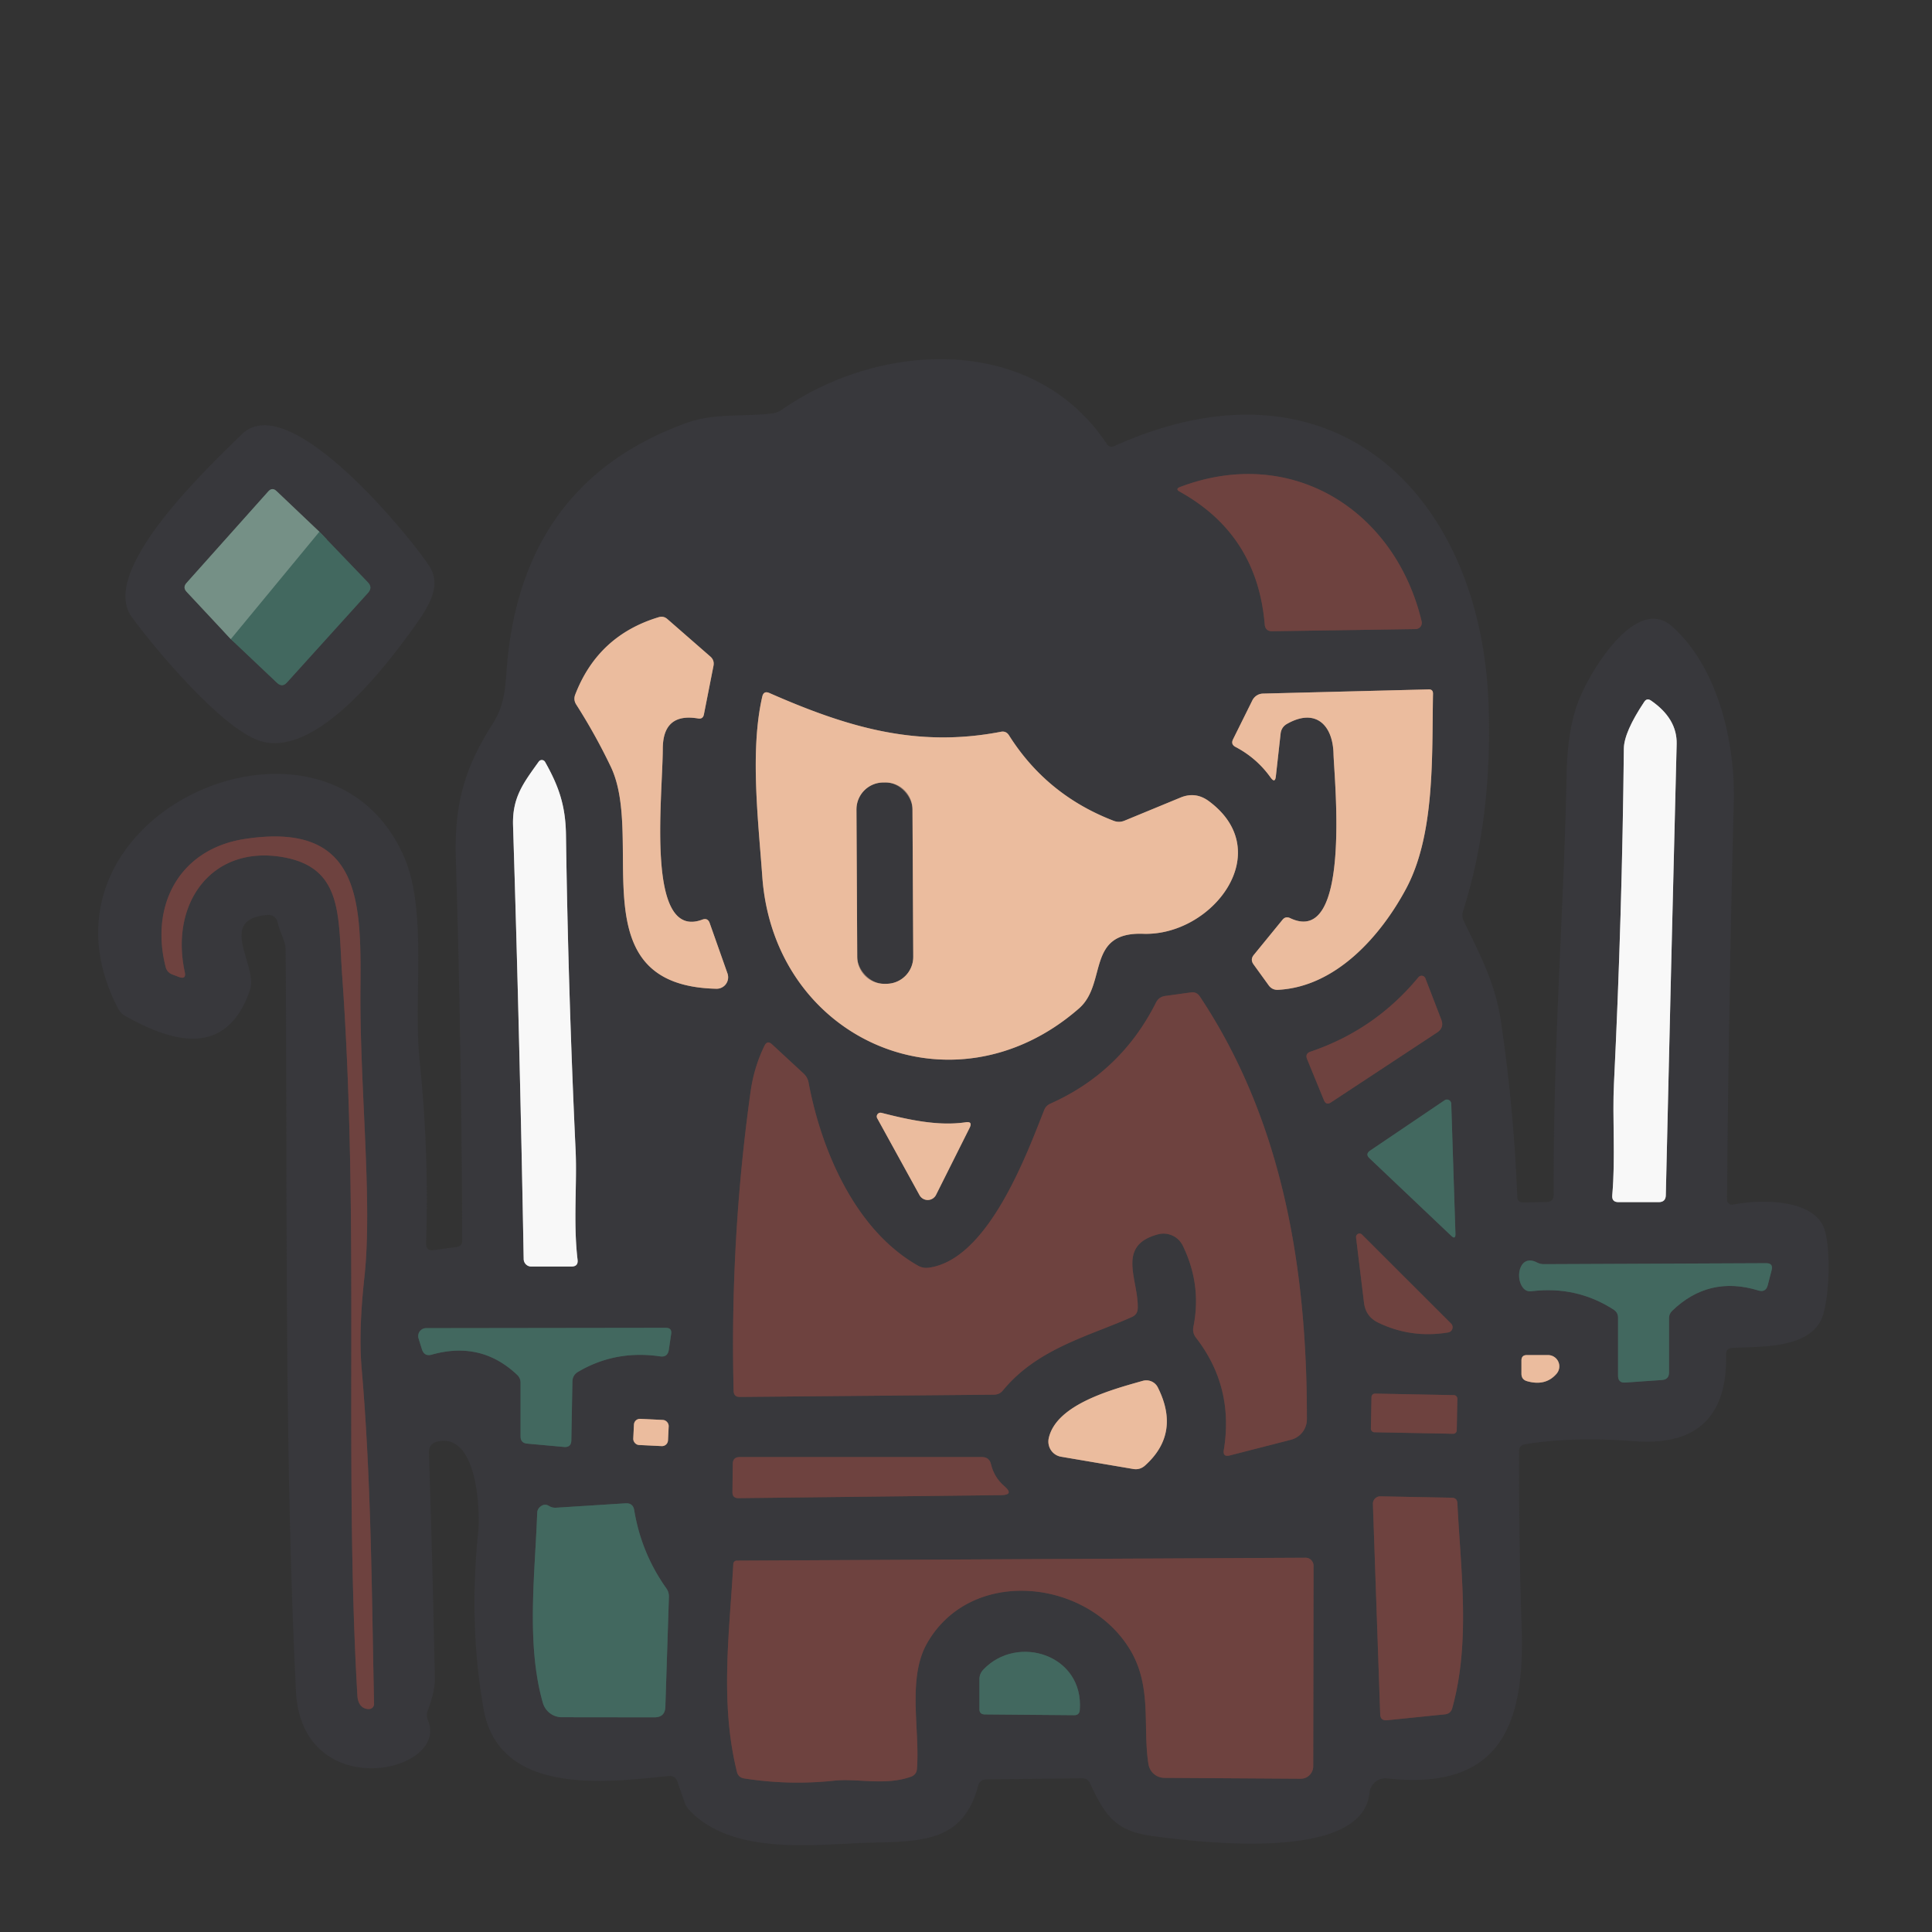 <?xml version="1.0" encoding="UTF-8" standalone="no"?>
<!DOCTYPE svg PUBLIC "-//W3C//DTD SVG 1.1//EN" "http://www.w3.org/Graphics/SVG/1.1/DTD/svg11.dtd">
<svg xmlns="http://www.w3.org/2000/svg" version="1.1" viewBox="0 0 180 180">
<rect x="0" y="0" width="180" height="180" fill="#333333" stroke="none"/>
<g stroke-width="2.00" fill="none" stroke-linecap="butt">
<path stroke="#533d3e" vector-effect="non-scaling-stroke" d="
  M 132.45 57.89
  C 129.98 47.53 120.34 41.43 109.95 45.37
  Q 109.46 45.56 109.92 45.81
  Q 117.14 49.82 117.83 58.18
  Q 117.89 58.82 118.53 58.81
  L 131.89 58.61
  A 0.58 0.58 0.0 0 0 132.45 57.89"
/>
<path stroke="#927a6d" vector-effect="non-scaling-stroke" d="
  M 65.43 85.68
  C 60.14 87.66 61.73 74.40 61.75 69.76
  Q 61.76 66.38 65.05 66.94
  Q 65.49 67.01 65.58 66.57
  L 66.47 62.05
  Q 66.58 61.51 66.17 61.16
  L 62.17 57.67
  Q 61.82 57.37 61.38 57.50
  Q 55.72 59.20 53.59 64.72
  Q 53.41 65.20 53.68 65.63
  Q 55.47 68.43 56.91 71.44
  C 60.16 78.28 53.83 91.84 66.75 92.12
  A 1.07 1.07 0.0 0 0 67.78 90.70
  L 66.12 86.00
  Q 65.94 85.49 65.43 85.68"
/>
<path stroke="#927a6d" vector-effect="non-scaling-stroke" d="
  M 119.93 67.43
  C 122.56 65.95 124.17 67.53 124.24 70.21
  C 124.30 72.55 125.96 88.29 120.20 85.54
  Q 119.78 85.34 119.49 85.69
  L 116.82 88.96
  Q 116.46 89.39 116.79 89.85
  L 118.20 91.80
  Q 118.52 92.24 119.06 92.22
  C 124.46 91.95 128.64 87.20 130.99 82.82
  C 133.71 77.76 133.40 70.52 133.51 64.62
  Q 133.51 64.22 133.11 64.23
  L 117.68 64.62
  A 1.14 1.13 -77.1 0 0 116.68 65.25
  L 114.88 68.88
  Q 114.65 69.35 115.11 69.59
  Q 117.09 70.63 118.38 72.44
  Q 118.80 73.02 118.87 72.31
  L 119.31 68.36
  Q 119.38 67.73 119.93 67.43"
/>
<path stroke="#927a6d" vector-effect="non-scaling-stroke" d="
  M 112.61 74.63
  Q 111.38 73.73 109.98 74.31
  L 104.77 76.46
  Q 104.26 76.67 103.75 76.47
  Q 97.51 74.07 94.00 68.50
  Q 93.73 68.08 93.24 68.18
  C 85.40 69.69 78.95 67.76 71.69 64.57
  Q 71.15 64.33 71.02 64.90
  C 69.86 69.94 70.65 76.49 71.02 81.65
  C 72.10 96.95 88.79 104.21 100.53 93.95
  C 103.18 91.63 101.15 86.81 106.51 87.00
  C 112.93 87.22 119.03 79.36 112.61 74.63"
/>
<path stroke="#98989a" vector-effect="non-scaling-stroke" d="
  M 153.19 65.39
  Q 151.31 68.21 151.29 69.75
  Q 151.13 85.34 150.37 100.93
  C 150.21 104.14 150.52 107.83 150.21 111.36
  Q 150.15 112.00 150.79 112.00
  L 154.54 112.00
  Q 155.19 112.00 155.20 111.35
  Q 155.68 90.29 156.21 69.33
  Q 156.27 66.96 153.82 65.27
  Q 153.44 65.01 153.19 65.39"
/>
<path stroke="#98989a" vector-effect="non-scaling-stroke" d="
  M 50.20 70.95
  C 48.77 72.95 47.72 74.28 47.80 76.91
  Q 48.42 96.61 48.79 117.31
  A 0.71 0.70 89.2 0 0 49.49 118.00
  L 53.24 118.00
  Q 53.89 118.00 53.81 117.36
  C 53.40 113.90 53.77 110.36 53.63 107.22
  Q 52.94 92.50 52.73 77.77
  C 52.69 75.04 52.05 73.23 50.78 70.98
  A 0.35 0.35 0.0 0 0 50.20 70.95"
/>
<path stroke="#533d3e" vector-effect="non-scaling-stroke" d="
  M 31.88 90.92
  C 33.52 113.76 32.04 136.57 33.30 158.01
  C 33.34 158.68 33.67 159.23 34.37 159.23
  A 0.48 0.47 -0.6 0 0 34.85 158.75
  C 34.63 148.38 34.59 137.88 33.70 127.58
  Q 33.39 124.10 33.95 119.00
  C 34.72 112.00 33.52 101.41 33.58 92.29
  C 33.64 84.23 33.80 76.46 22.77 78.17
  C 16.80 79.10 13.95 84.23 15.43 90.08
  Q 15.56 90.60 16.06 90.79
  L 16.66 91.02
  Q 17.38 91.29 17.21 90.54
  C 15.83 84.15 19.72 78.73 26.31 79.85
  C 32.03 80.82 31.49 85.39 31.88 90.92"
/>
<path stroke="#533d3e" vector-effect="non-scaling-stroke" d="
  M 132.15 91.05
  Q 128.10 95.95 122.10 97.98
  Q 121.57 98.16 121.78 98.68
  L 123.35 102.51
  Q 123.56 103.00 124.00 102.71
  L 133.90 96.19
  Q 134.57 95.74 134.28 94.99
  L 132.80 91.15
  A 0.38 0.38 0.0 0 0 132.15 91.05"
/>
<path stroke="#533d3e" vector-effect="non-scaling-stroke" d="
  M 85.53 117.92
  C 79.68 114.61 76.51 107.17 75.33 100.84
  Q 75.23 100.35 74.86 100.01
  L 71.92 97.29
  Q 71.49 96.90 71.23 97.42
  Q 70.25 99.42 69.93 101.71
  Q 68.00 115.48 68.35 129.58
  Q 68.36 130.16 68.94 130.15
  L 92.61 129.94
  Q 93.13 129.93 93.45 129.53
  C 96.66 125.62 101.56 124.45 105.46 122.70
  Q 105.98 122.47 106.00 121.90
  C 106.09 119.23 103.95 116.05 107.89 115.00
  A 2.00 2.00 0.0 0 1 110.20 116.06
  Q 111.97 119.70 111.19 123.60
  Q 111.07 124.18 111.44 124.65
  Q 114.98 129.22 114.02 135.10
  Q 113.91 135.77 114.58 135.60
  L 120.27 134.14
  A 1.98 1.97 -7.2 0 0 121.76 132.23
  C 121.78 118.44 119.59 104.56 111.78 92.83
  Q 111.48 92.39 110.96 92.46
  L 108.57 92.79
  Q 107.97 92.87 107.70 93.41
  Q 104.44 99.89 97.85 102.83
  Q 97.45 103.01 97.29 103.41
  C 95.72 107.35 92.11 117.37 86.52 118.11
  Q 85.99 118.18 85.53 117.92"
/>
<path stroke="#3d504e" vector-effect="non-scaling-stroke" d="
  M 127.59 107.91
  L 135.20 115.13
  Q 135.62 115.53 135.60 114.94
  L 135.21 102.83
  A 0.40 0.40 0.0 0 0 134.59 102.51
  L 127.65 107.20
  Q 127.18 107.52 127.59 107.91"
/>
<path stroke="#927a6d" vector-effect="non-scaling-stroke" d="
  M 89.97 104.56
  C 87.40 104.94 84.63 104.32 82.12 103.68
  A 0.35 0.35 0.0 0 0 81.73 104.19
  L 85.67 111.35
  A 0.87 0.87 0.0 0 0 87.21 111.32
  L 90.34 105.07
  Q 90.64 104.46 89.97 104.56"
/>
<path stroke="#533d3e" vector-effect="non-scaling-stroke" d="
  M 128.41 123.23
  Q 131.48 124.71 134.93 124.14
  A 0.49 0.49 0.0 0 0 135.19 123.31
  L 126.89 115.02
  A 0.33 0.32 -71.0 0 0 126.34 115.29
  L 127.08 121.36
  Q 127.23 122.66 128.41 123.23"
/>
<path stroke="#3d504e" vector-effect="non-scaling-stroke" d="
  M 143.19 117.62
  C 141.62 116.80 141.12 118.96 141.88 119.96
  Q 142.19 120.37 142.70 120.30
  Q 146.88 119.79 150.33 122.01
  Q 150.75 122.28 150.75 122.77
  L 150.75 128.17
  Q 150.75 128.86 151.43 128.81
  L 154.84 128.57
  Q 155.50 128.53 155.50 127.86
  L 155.50 122.81
  Q 155.50 122.41 155.79 122.13
  Q 159.21 118.82 163.82 120.23
  Q 164.52 120.44 164.70 119.73
  L 165.06 118.33
  Q 165.22 117.69 164.56 117.69
  L 143.84 117.78
  Q 143.50 117.78 143.19 117.62"
/>
<path stroke="#3d504e" vector-effect="non-scaling-stroke" d="
  M 39.71 123.74
  A 0.74 0.74 0.0 0 0 39.00 124.71
  L 39.31 125.71
  Q 39.53 126.40 40.22 126.21
  Q 44.83 124.91 48.19 128.10
  Q 48.50 128.40 48.50 128.83
  L 48.50 133.82
  Q 48.50 134.45 49.13 134.50
  L 52.54 134.81
  Q 53.21 134.87 53.23 134.20
  L 53.33 128.72
  Q 53.34 128.12 53.86 127.81
  Q 57.34 125.76 61.50 126.37
  Q 62.20 126.47 62.31 125.77
  L 62.53 124.29
  Q 62.62 123.71 62.03 123.71
  L 39.71 123.74"
/>
<path stroke="#927a6d" vector-effect="non-scaling-stroke" d="
  M 145.01 128.00
  A 1.05 1.05 0.0 0 0 144.22 126.25
  L 142.25 126.25
  Q 141.75 126.25 141.75 126.75
  L 141.75 127.99
  Q 141.75 128.53 142.27 128.68
  Q 143.99 129.17 145.01 128.00"
/>
<path stroke="#927a6d" vector-effect="non-scaling-stroke" d="
  M 98.86 135.72
  L 105.57 136.86
  Q 106.20 136.97 106.68 136.54
  Q 110.02 133.54 107.87 129.26
  A 1.21 1.19 -21.1 0 0 106.47 128.65
  C 103.70 129.44 98.42 130.81 97.71 133.99
  A 1.44 1.42 -78.9 0 0 98.86 135.72"
/>
<path stroke="#533d3e" vector-effect="non-scaling-stroke" d="
  M 135.778 130.307
  A 0.32 0.32 0.0 0 0 135.464 129.981
  L 128.105 129.84
  A 0.32 0.32 0.0 0 0 127.779 130.154
  L 127.722 133.113
  A 0.32 0.32 0.0 0 0 128.036 133.439
  L 135.395 133.58
  A 0.32 0.32 0.0 0 0 135.721 133.267
  L 135.778 130.307"
/>
<path stroke="#927a6d" vector-effect="non-scaling-stroke" d="
  M 62.3 132.88
  A 0.56 0.56 0.0 0 0 61.768 132.293
  L 59.651 132.19
  A 0.56 0.56 0.0 0 0 59.064 132.722
  L 59 134.04
  A 0.56 0.56 0.0 0 0 59.532 134.627
  L 61.649 134.73
  A 0.56 0.56 0.0 0 0 62.236 134.198
  L 62.3 132.88"
/>
<path stroke="#533d3e" vector-effect="non-scaling-stroke" d="
  M 91.48 135.75
  L 68.92 135.75
  Q 68.27 135.75 68.27 136.40
  L 68.24 139.03
  Q 68.24 139.58 68.79 139.58
  L 93.25 139.30
  Q 94.54 139.29 93.56 138.45
  Q 92.62 137.64 92.33 136.42
  Q 92.17 135.75 91.48 135.75"
/>
<path stroke="#533d3e" vector-effect="non-scaling-stroke" d="
  M 128.62 139.41
  A 0.69 0.69 0.0 0 0 127.91 140.12
  L 128.59 159.71
  Q 128.61 160.33 129.23 160.27
  L 134.63 159.72
  Q 135.16 159.66 135.30 159.15
  C 137.01 153.05 136.10 146.35 135.78 140.05
  Q 135.76 139.55 135.26 139.54
  L 128.62 139.41"
/>
<path stroke="#3d504e" vector-effect="non-scaling-stroke" d="
  M 51.14 140.30
  Q 50.71 140.04 50.30 140.41
  A 0.76 0.73 71.2 0 0 50.05 140.95
  C 49.85 146.60 49.01 153.21 50.58 158.66
  A 1.85 1.84 81.8 0 0 52.35 159.99
  L 60.97 160.00
  Q 61.96 160.00 61.99 159.02
  L 62.32 148.80
  Q 62.34 148.35 62.08 147.98
  Q 59.75 144.70 59.09 140.71
  Q 58.98 140.02 58.28 140.06
  L 51.80 140.47
  Q 51.44 140.49 51.14 140.30"
/>
<path stroke="#533d3e" vector-effect="non-scaling-stroke" d="
  M 68.64 145.40
  A 0.32 0.32 0.0 0 0 68.32 145.71
  C 67.96 152.17 67.06 158.62 68.66 165.09
  Q 68.79 165.60 69.32 165.69
  Q 73.50 166.35 77.72 165.90
  C 79.87 165.67 82.48 166.39 84.88 165.53
  Q 85.39 165.34 85.43 164.80
  C 85.72 161.13 84.49 156.33 86.41 153.03
  C 90.52 145.95 101.25 147.10 105.25 153.64
  C 107.38 157.12 106.44 160.86 107.00 164.37
  A 1.52 1.51 85.5 0 0 108.48 165.64
  L 121.19 165.72
  A 1.16 1.16 0.0 0 0 122.35 164.56
  L 122.38 145.88
  A 0.75 0.74 89.6 0 0 121.63 145.13
  L 68.64 145.40"
/>
<path stroke="#3d504e" vector-effect="non-scaling-stroke" d="
  M 100.60 159.31
  C 100.99 154.17 94.78 152.20 91.61 155.56
  Q 91.25 155.94 91.25 156.46
  L 91.25 159.24
  Q 91.25 159.72 91.74 159.73
  L 100.07 159.80
  Q 100.57 159.81 100.60 159.31"
/>
<path stroke="#3d504e" vector-effect="non-scaling-stroke" d="
  M 21.50 59.54
  L 25.81 63.62
  Q 26.30 64.08 26.74 63.58
  L 34.30 55.22
  Q 34.73 54.73 34.28 54.26
  L 29.75 49.54"
/>
<path stroke="#576461" vector-effect="non-scaling-stroke" d="
  M 29.75 49.54
  L 25.76 45.75
  Q 25.36 45.37 24.99 45.79
  L 17.38 54.31
  Q 17.00 54.73 17.39 55.14
  L 21.50 59.54"
/>
<path stroke="#5c7c73" vector-effect="non-scaling-stroke" d="
  M 29.75 49.54
  L 21.50 59.54"
/>
<path stroke="#927a6d" vector-effect="non-scaling-stroke" d="
  M 85.014 75.396
  A 2.51 2.51 0.0 0 0 82.491 72.9
  L 82.291 72.901
  A 2.51 2.51 0.0 0 0 79.794 75.424
  L 79.866 89.164
  A 2.51 2.51 0.0 0 0 82.389 91.66
  L 82.589 91.659
  A 2.51 2.51 0.0 0 0 85.086 89.136
  L 85.014 75.396"
/>
</g>
<g fill="#38383c">
<path d="
  M 25.87 85.94
  A 0.87 0.87 0.0 0 0 24.95 85.24
  C 20.11 85.62 24.08 89.96 23.29 92.24
  C 21.13 98.52 16.19 97.20 11.68 94.66
  Q 11.24 94.41 11.00 93.96
  C 1.64 75.90 30.42 63.24 37.64 79.82
  C 39.86 84.91 38.48 92.98 39.10 98.87
  Q 39.98 107.33 39.70 115.84
  Q 39.68 116.56 40.40 116.47
  L 42.53 116.18
  Q 43.07 116.11 43.06 115.57
  Q 43.01 97.78 42.47 80.02
  C 42.31 74.92 43.29 71.55 45.85 67.52
  C 47.17 65.47 47.06 63.76 47.28 61.49
  Q 48.92 44.82 64.00 39.39
  C 66.52 38.48 69.19 38.84 71.93 38.52
  Q 72.42 38.46 72.83 38.18
  C 82.03 31.77 96.26 31.04 103.12 41.36
  Q 103.39 41.75 103.82 41.56
  C 124.28 32.33 138.05 46.17 138.69 65.73
  Q 139.04 76.33 136.31 84.88
  Q 136.15 85.37 136.38 85.82
  C 137.87 88.89 139.31 91.63 139.82 95.04
  Q 141.04 103.22 141.36 111.50
  Q 141.38 112.03 141.92 112.03
  L 144.08 111.99
  Q 144.76 111.98 144.75 111.30
  C 144.71 96.82 145.70 85.15 145.96 72.06
  Q 146.04 67.84 147.14 65.12
  C 148.28 62.33 152.48 55.44 155.77 58.35
  C 160.02 62.11 161.67 69.08 161.53 74.66
  Q 161.06 93.19 160.90 111.78
  A 0.46 0.46 0.0 0 0 161.45 112.23
  C 163.71 111.78 168.52 111.61 169.83 114.16
  C 170.67 115.81 170.48 121.60 169.58 123.15
  C 168.09 125.71 163.87 125.42 161.35 125.59
  Q 160.81 125.63 160.82 126.17
  Q 161.00 134.95 152.21 134.27
  Q 146.50 133.83 142.09 134.56
  Q 141.53 134.65 141.53 135.21
  Q 141.50 143.50 141.77 151.72
  C 142.06 160.55 139.88 166.87 129.24 165.69
  A 1.50 1.50 0.0 0 0 127.59 167.03
  C 126.97 173.52 111.82 171.65 107.43 171.07
  C 103.94 170.60 102.99 169.23 101.55 166.14
  Q 101.33 165.67 100.81 165.68
  L 91.90 165.78
  Q 91.29 165.79 91.13 166.38
  C 89.73 171.62 85.95 171.56 80.84 171.69
  C 75.83 171.83 68.25 172.91 64.21 168.63
  Q 63.91 168.31 63.77 167.89
  L 63.12 166.01
  Q 62.92 165.40 62.28 165.47
  C 56.66 166.03 46.50 167.42 45.05 159.20
  Q 43.67 151.39 44.55 142.76
  C 44.75 140.83 44.51 133.54 40.83 134.29
  Q 39.93 134.47 39.96 135.39
  Q 40.32 146.21 40.51 156.38
  C 40.53 157.41 40.19 158.44 39.85 159.38
  Q 39.68 159.83 39.87 160.27
  C 41.91 165.21 28.08 168.17 27.57 157.53
  C 26.46 134.49 26.79 111.50 26.61 88.43
  C 26.60 87.67 26.01 86.69 25.87 85.94
  Z
  M 132.45 57.89
  C 129.98 47.53 120.34 41.43 109.95 45.37
  Q 109.46 45.56 109.92 45.81
  Q 117.14 49.82 117.83 58.18
  Q 117.89 58.82 118.53 58.81
  L 131.89 58.61
  A 0.58 0.58 0.0 0 0 132.45 57.89
  Z
  M 65.43 85.68
  C 60.14 87.66 61.73 74.40 61.75 69.76
  Q 61.76 66.38 65.05 66.94
  Q 65.49 67.01 65.58 66.57
  L 66.47 62.05
  Q 66.58 61.51 66.17 61.16
  L 62.17 57.67
  Q 61.82 57.37 61.38 57.50
  Q 55.72 59.20 53.59 64.72
  Q 53.41 65.20 53.68 65.63
  Q 55.47 68.43 56.91 71.44
  C 60.16 78.28 53.83 91.84 66.75 92.12
  A 1.07 1.07 0.0 0 0 67.78 90.70
  L 66.12 86.00
  Q 65.94 85.49 65.43 85.68
  Z
  M 119.93 67.43
  C 122.56 65.95 124.17 67.53 124.24 70.21
  C 124.30 72.55 125.96 88.29 120.20 85.54
  Q 119.78 85.34 119.49 85.69
  L 116.82 88.96
  Q 116.46 89.39 116.79 89.85
  L 118.20 91.80
  Q 118.52 92.24 119.06 92.22
  C 124.46 91.95 128.64 87.20 130.99 82.82
  C 133.71 77.76 133.40 70.52 133.51 64.62
  Q 133.51 64.22 133.11 64.23
  L 117.68 64.62
  A 1.14 1.13 -77.1 0 0 116.68 65.25
  L 114.88 68.88
  Q 114.65 69.35 115.11 69.59
  Q 117.09 70.63 118.38 72.44
  Q 118.80 73.02 118.87 72.31
  L 119.31 68.36
  Q 119.38 67.73 119.93 67.43
  Z
  M 112.61 74.63
  Q 111.38 73.73 109.98 74.31
  L 104.77 76.46
  Q 104.26 76.67 103.75 76.47
  Q 97.51 74.07 94.00 68.50
  Q 93.73 68.08 93.24 68.18
  C 85.40 69.69 78.95 67.76 71.69 64.57
  Q 71.15 64.33 71.02 64.90
  C 69.86 69.94 70.65 76.49 71.02 81.65
  C 72.10 96.95 88.79 104.21 100.53 93.95
  C 103.18 91.63 101.15 86.81 106.51 87.00
  C 112.93 87.22 119.03 79.36 112.61 74.63
  Z
  M 153.19 65.39
  Q 151.31 68.21 151.29 69.75
  Q 151.13 85.34 150.37 100.93
  C 150.21 104.14 150.52 107.83 150.21 111.36
  Q 150.15 112.00 150.79 112.00
  L 154.54 112.00
  Q 155.19 112.00 155.20 111.35
  Q 155.68 90.29 156.21 69.33
  Q 156.27 66.96 153.82 65.27
  Q 153.44 65.01 153.19 65.39
  Z
  M 50.20 70.95
  C 48.77 72.95 47.72 74.28 47.80 76.91
  Q 48.42 96.61 48.79 117.31
  A 0.71 0.70 89.2 0 0 49.49 118.00
  L 53.24 118.00
  Q 53.89 118.00 53.81 117.36
  C 53.40 113.90 53.77 110.36 53.63 107.22
  Q 52.94 92.50 52.73 77.77
  C 52.69 75.04 52.05 73.23 50.78 70.98
  A 0.35 0.35 0.0 0 0 50.20 70.95
  Z
  M 31.88 90.92
  C 33.52 113.76 32.04 136.57 33.30 158.01
  C 33.34 158.68 33.67 159.23 34.37 159.23
  A 0.48 0.47 -0.6 0 0 34.85 158.75
  C 34.63 148.38 34.59 137.88 33.70 127.58
  Q 33.39 124.10 33.95 119.00
  C 34.72 112.00 33.52 101.41 33.58 92.29
  C 33.64 84.23 33.80 76.46 22.77 78.17
  C 16.80 79.10 13.95 84.23 15.43 90.08
  Q 15.56 90.60 16.06 90.79
  L 16.66 91.02
  Q 17.38 91.29 17.21 90.54
  C 15.83 84.15 19.72 78.73 26.31 79.85
  C 32.03 80.82 31.49 85.39 31.88 90.92
  Z
  M 132.15 91.05
  Q 128.10 95.95 122.10 97.98
  Q 121.57 98.16 121.78 98.68
  L 123.35 102.51
  Q 123.56 103.00 124.00 102.71
  L 133.90 96.19
  Q 134.57 95.74 134.28 94.99
  L 132.80 91.15
  A 0.38 0.38 0.0 0 0 132.15 91.05
  Z
  M 85.53 117.92
  C 79.68 114.61 76.51 107.17 75.33 100.84
  Q 75.23 100.35 74.86 100.01
  L 71.92 97.29
  Q 71.49 96.90 71.23 97.42
  Q 70.25 99.42 69.93 101.71
  Q 68.00 115.48 68.35 129.58
  Q 68.36 130.16 68.94 130.15
  L 92.61 129.94
  Q 93.13 129.93 93.45 129.53
  C 96.66 125.62 101.56 124.45 105.46 122.70
  Q 105.98 122.47 106.00 121.90
  C 106.09 119.23 103.95 116.05 107.89 115.00
  A 2.00 2.00 0.0 0 1 110.20 116.06
  Q 111.97 119.70 111.19 123.60
  Q 111.07 124.18 111.44 124.65
  Q 114.98 129.22 114.02 135.10
  Q 113.91 135.77 114.58 135.60
  L 120.27 134.14
  A 1.98 1.97 -7.2 0 0 121.76 132.23
  C 121.78 118.44 119.59 104.56 111.78 92.83
  Q 111.48 92.39 110.96 92.46
  L 108.57 92.79
  Q 107.97 92.87 107.70 93.41
  Q 104.44 99.89 97.85 102.83
  Q 97.45 103.01 97.29 103.41
  C 95.72 107.35 92.11 117.37 86.52 118.11
  Q 85.99 118.18 85.53 117.92
  Z
  M 127.59 107.91
  L 135.20 115.13
  Q 135.62 115.53 135.60 114.94
  L 135.21 102.83
  A 0.40 0.40 0.0 0 0 134.59 102.51
  L 127.65 107.20
  Q 127.18 107.52 127.59 107.91
  Z
  M 89.97 104.56
  C 87.40 104.94 84.63 104.32 82.12 103.68
  A 0.35 0.35 0.0 0 0 81.73 104.19
  L 85.67 111.35
  A 0.87 0.87 0.0 0 0 87.21 111.32
  L 90.34 105.07
  Q 90.64 104.46 89.97 104.56
  Z
  M 128.41 123.23
  Q 131.48 124.71 134.93 124.14
  A 0.49 0.49 0.0 0 0 135.19 123.31
  L 126.89 115.02
  A 0.33 0.32 -71.0 0 0 126.34 115.29
  L 127.08 121.36
  Q 127.23 122.66 128.41 123.23
  Z
  M 143.19 117.62
  C 141.62 116.80 141.12 118.96 141.88 119.96
  Q 142.19 120.37 142.70 120.30
  Q 146.88 119.79 150.33 122.01
  Q 150.75 122.28 150.75 122.77
  L 150.75 128.17
  Q 150.75 128.86 151.43 128.81
  L 154.84 128.57
  Q 155.50 128.53 155.50 127.86
  L 155.50 122.81
  Q 155.50 122.41 155.79 122.13
  Q 159.21 118.82 163.82 120.23
  Q 164.52 120.44 164.70 119.73
  L 165.06 118.33
  Q 165.22 117.69 164.56 117.69
  L 143.84 117.78
  Q 143.50 117.78 143.19 117.62
  Z
  M 39.71 123.74
  A 0.74 0.74 0.0 0 0 39.00 124.71
  L 39.31 125.71
  Q 39.53 126.40 40.22 126.21
  Q 44.83 124.91 48.19 128.10
  Q 48.50 128.40 48.50 128.83
  L 48.50 133.82
  Q 48.50 134.45 49.13 134.50
  L 52.54 134.81
  Q 53.21 134.87 53.23 134.20
  L 53.33 128.72
  Q 53.34 128.12 53.86 127.81
  Q 57.34 125.76 61.50 126.37
  Q 62.20 126.47 62.31 125.77
  L 62.53 124.29
  Q 62.62 123.71 62.03 123.71
  L 39.71 123.74
  Z
  M 145.01 128.00
  A 1.05 1.05 0.0 0 0 144.22 126.25
  L 142.25 126.25
  Q 141.75 126.25 141.75 126.75
  L 141.75 127.99
  Q 141.75 128.53 142.27 128.68
  Q 143.99 129.17 145.01 128.00
  Z
  M 98.86 135.72
  L 105.57 136.86
  Q 106.20 136.97 106.68 136.54
  Q 110.02 133.54 107.87 129.26
  A 1.21 1.19 -21.1 0 0 106.47 128.65
  C 103.70 129.44 98.42 130.81 97.71 133.99
  A 1.44 1.42 -78.9 0 0 98.86 135.72
  Z
  M 135.778 130.307
  A 0.32 0.32 0.0 0 0 135.464 129.981
  L 128.105 129.84
  A 0.32 0.32 0.0 0 0 127.779 130.154
  L 127.722 133.113
  A 0.32 0.32 0.0 0 0 128.036 133.439
  L 135.395 133.58
  A 0.32 0.32 0.0 0 0 135.721 133.267
  L 135.778 130.307
  Z
  M 62.3 132.88
  A 0.56 0.56 0.0 0 0 61.768 132.293
  L 59.651 132.19
  A 0.56 0.56 0.0 0 0 59.064 132.722
  L 59 134.04
  A 0.56 0.56 0.0 0 0 59.532 134.627
  L 61.649 134.73
  A 0.56 0.56 0.0 0 0 62.236 134.198
  L 62.3 132.88
  Z
  M 91.48 135.75
  L 68.92 135.75
  Q 68.27 135.75 68.27 136.40
  L 68.24 139.03
  Q 68.24 139.58 68.79 139.58
  L 93.25 139.30
  Q 94.54 139.29 93.56 138.45
  Q 92.62 137.64 92.33 136.42
  Q 92.17 135.75 91.48 135.75
  Z
  M 128.62 139.41
  A 0.69 0.69 0.0 0 0 127.91 140.12
  L 128.59 159.71
  Q 128.61 160.33 129.23 160.27
  L 134.63 159.72
  Q 135.16 159.66 135.30 159.15
  C 137.01 153.05 136.10 146.35 135.78 140.05
  Q 135.76 139.55 135.26 139.54
  L 128.62 139.41
  Z
  M 51.14 140.30
  Q 50.71 140.04 50.30 140.41
  A 0.76 0.73 71.2 0 0 50.05 140.95
  C 49.85 146.60 49.01 153.21 50.58 158.66
  A 1.85 1.84 81.8 0 0 52.35 159.99
  L 60.97 160.00
  Q 61.96 160.00 61.99 159.02
  L 62.32 148.80
  Q 62.34 148.35 62.08 147.98
  Q 59.75 144.70 59.09 140.71
  Q 58.98 140.02 58.28 140.06
  L 51.80 140.47
  Q 51.44 140.49 51.14 140.30
  Z
  M 68.64 145.40
  A 0.32 0.32 0.0 0 0 68.32 145.71
  C 67.96 152.17 67.06 158.62 68.66 165.09
  Q 68.79 165.60 69.32 165.69
  Q 73.50 166.35 77.72 165.90
  C 79.87 165.67 82.48 166.39 84.88 165.53
  Q 85.39 165.34 85.43 164.80
  C 85.72 161.13 84.49 156.33 86.41 153.03
  C 90.52 145.95 101.25 147.10 105.25 153.64
  C 107.38 157.12 106.44 160.86 107.00 164.37
  A 1.52 1.51 85.5 0 0 108.48 165.64
  L 121.19 165.72
  A 1.16 1.16 0.0 0 0 122.35 164.56
  L 122.38 145.88
  A 0.75 0.74 89.6 0 0 121.63 145.13
  L 68.64 145.40
  Z
  M 100.60 159.31
  C 100.99 154.17 94.78 152.20 91.61 155.56
  Q 91.25 155.94 91.25 156.46
  L 91.25 159.24
  Q 91.25 159.72 91.74 159.73
  L 100.07 159.80
  Q 100.57 159.81 100.60 159.31
  Z"
/>
<path d="
  M 12.27 57.48
  C 9.13 53.12 19.56 43.38 22.54 40.45
  C 27.01 36.06 38.50 50.38 40.02 52.77
  C 41.31 54.82 39.62 56.99 38.02 59.19
  C 35.06 63.24 29.07 70.54 24.26 69.04
  C 20.56 67.88 14.13 60.04 12.27 57.48
  Z
  M 21.50 59.54
  L 25.81 63.62
  Q 26.30 64.08 26.74 63.58
  L 34.30 55.22
  Q 34.73 54.73 34.28 54.26
  L 29.75 49.54
  L 25.76 45.75
  Q 25.36 45.37 24.99 45.79
  L 17.38 54.31
  Q 17.00 54.73 17.39 55.14
  L 21.50 59.54
  Z"
/>
<rect x="-2.61" y="-9.38" transform="translate(82.44,82.28) rotate(-0.3)" width="5.22" height="18.76" rx="2.51"/>
</g>
<g fill="#ebbc9e">
<path d="
  M 61.75 69.76
  C 61.73 74.40 60.14 87.66 65.43 85.68
  Q 65.94 85.49 66.12 86.00
  L 67.78 90.70
  A 1.07 1.07 0.0 0 1 66.75 92.12
  C 53.83 91.84 60.16 78.28 56.91 71.44
  Q 55.47 68.43 53.68 65.63
  Q 53.41 65.20 53.59 64.72
  Q 55.72 59.20 61.38 57.50
  Q 61.82 57.37 62.17 57.67
  L 66.17 61.16
  Q 66.58 61.51 66.47 62.05
  L 65.58 66.57
  Q 65.49 67.01 65.05 66.94
  Q 61.76 66.38 61.75 69.76
  Z"
/>
<path d="
  M 119.31 68.36
  L 118.87 72.31
  Q 118.80 73.02 118.38 72.44
  Q 117.09 70.63 115.11 69.59
  Q 114.65 69.35 114.88 68.88
  L 116.68 65.25
  A 1.14 1.13 -77.1 0 1 117.68 64.62
  L 133.11 64.23
  Q 133.51 64.22 133.51 64.62
  C 133.40 70.52 133.71 77.76 130.99 82.82
  C 128.64 87.20 124.46 91.95 119.06 92.22
  Q 118.52 92.24 118.20 91.80
  L 116.79 89.85
  Q 116.46 89.39 116.82 88.96
  L 119.49 85.69
  Q 119.78 85.34 120.20 85.54
  C 125.96 88.29 124.30 72.55 124.24 70.21
  C 124.17 67.53 122.56 65.95 119.93 67.43
  Q 119.38 67.73 119.31 68.36
  Z"
/>
<path d="
  M 112.61 74.63
  C 119.03 79.36 112.93 87.22 106.51 87.00
  C 101.15 86.81 103.18 91.63 100.53 93.95
  C 88.79 104.21 72.10 96.95 71.02 81.65
  C 70.65 76.49 69.86 69.94 71.02 64.90
  Q 71.15 64.33 71.69 64.57
  C 78.95 67.76 85.40 69.69 93.24 68.18
  Q 93.73 68.08 94.00 68.50
  Q 97.51 74.07 103.75 76.47
  Q 104.26 76.67 104.77 76.46
  L 109.98 74.31
  Q 111.38 73.73 112.61 74.63
  Z
  M 85.014 75.396
  A 2.51 2.51 0.0 0 0 82.491 72.9
  L 82.291 72.901
  A 2.51 2.51 0.0 0 0 79.794 75.424
  L 79.866 89.164
  A 2.51 2.51 0.0 0 0 82.389 91.66
  L 82.589 91.659
  A 2.51 2.51 0.0 0 0 85.086 89.136
  L 85.014 75.396
  Z"
/>
<path d="
  M 82.12 103.68
  C 84.63 104.32 87.40 104.94 89.97 104.56
  Q 90.64 104.46 90.34 105.07
  L 87.21 111.32
  A 0.87 0.87 0.0 0 1 85.67 111.35
  L 81.73 104.19
  A 0.35 0.35 0.0 0 1 82.12 103.68
  Z"
/>
<path d="
  M 145.01 128.00
  Q 143.99 129.17 142.27 128.68
  Q 141.75 128.53 141.75 127.99
  L 141.75 126.75
  Q 141.75 126.25 142.25 126.25
  L 144.22 126.25
  A 1.05 1.05 0.0 0 1 145.01 128.00
  Z"
/>
<path d="
  M 98.86 135.72
  A 1.44 1.42 -78.9 0 1 97.71 133.99
  C 98.42 130.81 103.70 129.44 106.47 128.65
  A 1.21 1.19 -21.1 0 1 107.87 129.26
  Q 110.02 133.54 106.68 136.54
  Q 106.20 136.97 105.57 136.86
  L 98.86 135.72
  Z"
/>
<rect x="-1.62" y="-1.22" transform="translate(60.65,133.46) rotate(2.8)" width="3.24" height="2.44" rx="0.56"/>
</g>
<g fill="#6e423f">
<path d="
  M 109.95 45.37
  C 120.34 41.43 129.98 47.53 132.45 57.89
  A 0.58 0.58 0.0 0 1 131.89 58.61
  L 118.53 58.81
  Q 117.89 58.82 117.83 58.18
  Q 117.14 49.82 109.92 45.81
  Q 109.46 45.56 109.95 45.37
  Z"
/>
<path d="
  M 33.30 158.01
  C 32.04 136.57 33.52 113.76 31.88 90.92
  C 31.49 85.39 32.03 80.82 26.31 79.85
  C 19.72 78.73 15.83 84.15 17.21 90.54
  Q 17.38 91.29 16.66 91.02
  L 16.06 90.79
  Q 15.56 90.60 15.43 90.08
  C 13.95 84.23 16.80 79.10 22.77 78.17
  C 33.80 76.46 33.64 84.23 33.58 92.29
  C 33.52 101.41 34.72 112.00 33.95 119.00
  Q 33.39 124.10 33.70 127.58
  C 34.59 137.88 34.63 148.38 34.85 158.75
  A 0.48 0.47 -0.6 0 1 34.37 159.23
  C 33.67 159.23 33.34 158.68 33.30 158.01
  Z"
/>
<path d="
  M 132.15 91.05
  A 0.38 0.38 0.0 0 1 132.80 91.15
  L 134.28 94.99
  Q 134.57 95.74 133.90 96.19
  L 124.00 102.71
  Q 123.56 103.00 123.35 102.51
  L 121.78 98.68
  Q 121.57 98.16 122.10 97.98
  Q 128.10 95.95 132.15 91.05
  Z"
/>
<path d="
  M 75.33 100.84
  C 76.51 107.17 79.68 114.61 85.53 117.92
  Q 85.99 118.18 86.52 118.11
  C 92.11 117.37 95.72 107.35 97.29 103.41
  Q 97.45 103.01 97.85 102.83
  Q 104.44 99.89 107.70 93.41
  Q 107.97 92.87 108.57 92.79
  L 110.96 92.46
  Q 111.48 92.39 111.78 92.83
  C 119.59 104.56 121.78 118.44 121.76 132.23
  A 1.98 1.97 -7.2 0 1 120.27 134.14
  L 114.58 135.60
  Q 113.91 135.77 114.02 135.10
  Q 114.98 129.22 111.44 124.65
  Q 111.07 124.18 111.19 123.60
  Q 111.97 119.70 110.20 116.06
  A 2.00 2.00 0.0 0 0 107.89 115.00
  C 103.95 116.05 106.09 119.23 106.00 121.90
  Q 105.98 122.47 105.46 122.70
  C 101.56 124.45 96.66 125.62 93.45 129.53
  Q 93.13 129.93 92.61 129.94
  L 68.94 130.15
  Q 68.36 130.16 68.35 129.58
  Q 68.00 115.48 69.93 101.71
  Q 70.25 99.42 71.23 97.42
  Q 71.49 96.90 71.92 97.29
  L 74.86 100.01
  Q 75.23 100.35 75.33 100.84
  Z"
/>
<path d="
  M 128.41 123.23
  Q 127.23 122.66 127.08 121.36
  L 126.34 115.29
  A 0.33 0.32 -71.0 0 1 126.89 115.02
  L 135.19 123.31
  A 0.49 0.49 0.0 0 1 134.93 124.14
  Q 131.48 124.71 128.41 123.23
  Z"
/>
<rect x="-4.00" y="-1.80" transform="translate(131.75,131.71) rotate(1.1)" width="8.00" height="3.60" rx="0.32"/>
<path d="
  M 92.33 136.42
  Q 92.62 137.64 93.56 138.45
  Q 94.54 139.29 93.25 139.30
  L 68.79 139.58
  Q 68.24 139.58 68.24 139.03
  L 68.27 136.40
  Q 68.27 135.75 68.92 135.75
  L 91.48 135.75
  Q 92.17 135.75 92.33 136.42
  Z"
/>
<path d="
  M 128.62 139.41
  L 135.26 139.54
  Q 135.76 139.55 135.78 140.05
  C 136.10 146.35 137.01 153.05 135.30 159.15
  Q 135.16 159.66 134.63 159.72
  L 129.23 160.27
  Q 128.61 160.33 128.59 159.71
  L 127.91 140.12
  A 0.69 0.69 0.0 0 1 128.62 139.41
  Z"
/>
<path d="
  M 68.64 145.40
  L 121.63 145.13
  A 0.75 0.74 89.6 0 1 122.38 145.88
  L 122.35 164.56
  A 1.16 1.16 0.0 0 1 121.19 165.72
  L 108.48 165.64
  A 1.52 1.51 85.5 0 1 107.00 164.37
  C 106.44 160.86 107.38 157.12 105.25 153.64
  C 101.25 147.10 90.52 145.95 86.41 153.03
  C 84.49 156.33 85.72 161.13 85.43 164.80
  Q 85.39 165.34 84.88 165.53
  C 82.48 166.39 79.87 165.67 77.72 165.90
  Q 73.50 166.35 69.32 165.69
  Q 68.79 165.60 68.66 165.09
  C 67.06 158.62 67.96 152.17 68.32 145.71
  A 0.32 0.32 0.0 0 1 68.64 145.40
  Z"
/>
</g>
<g fill="#42685f">
<path d="
  M 29.75 49.54
  L 34.28 54.26
  Q 34.73 54.73 34.30 55.22
  L 26.74 63.58
  Q 26.30 64.08 25.81 63.62
  L 21.50 59.54
  L 29.75 49.54
  Z"
/>
<path d="
  M 135.20 115.13
  L 127.59 107.91
  Q 127.18 107.52 127.65 107.20
  L 134.59 102.51
  A 0.40 0.40 0.0 0 1 135.21 102.83
  L 135.60 114.94
  Q 135.62 115.53 135.20 115.13
  Z"
/>
<path d="
  M 143.84 117.78
  L 164.56 117.69
  Q 165.22 117.69 165.06 118.33
  L 164.70 119.73
  Q 164.52 120.44 163.82 120.23
  Q 159.21 118.82 155.79 122.13
  Q 155.50 122.41 155.50 122.81
  L 155.50 127.86
  Q 155.50 128.53 154.84 128.57
  L 151.43 128.81
  Q 150.75 128.86 150.75 128.17
  L 150.75 122.77
  Q 150.75 122.28 150.33 122.01
  Q 146.88 119.79 142.70 120.30
  Q 142.19 120.37 141.88 119.96
  C 141.12 118.96 141.62 116.80 143.19 117.62
  Q 143.50 117.78 143.84 117.78
  Z"
/>
<path d="
  M 39.71 123.74
  L 62.03 123.71
  Q 62.62 123.71 62.53 124.29
  L 62.31 125.77
  Q 62.20 126.47 61.50 126.37
  Q 57.34 125.76 53.86 127.81
  Q 53.34 128.12 53.33 128.72
  L 53.23 134.20
  Q 53.21 134.87 52.54 134.81
  L 49.13 134.50
  Q 48.50 134.45 48.50 133.82
  L 48.50 128.83
  Q 48.50 128.40 48.19 128.10
  Q 44.83 124.91 40.22 126.21
  Q 39.53 126.40 39.31 125.71
  L 39.00 124.71
  A 0.74 0.74 0.0 0 1 39.71 123.74
  Z"
/>
<path d="
  M 51.80 140.47
  L 58.28 140.06
  Q 58.98 140.02 59.09 140.71
  Q 59.75 144.70 62.08 147.98
  Q 62.34 148.35 62.32 148.80
  L 61.99 159.02
  Q 61.96 160.00 60.97 160.00
  L 52.35 159.99
  A 1.85 1.84 81.8 0 1 50.58 158.66
  C 49.01 153.21 49.85 146.60 50.05 140.95
  A 0.76 0.73 71.2 0 1 50.30 140.41
  Q 50.71 140.04 51.14 140.30
  Q 51.44 140.49 51.80 140.47
  Z"
/>
<path d="
  M 91.61 155.56
  C 94.78 152.20 100.99 154.17 100.60 159.31
  Q 100.57 159.81 100.07 159.80
  L 91.74 159.73
  Q 91.25 159.72 91.25 159.24
  L 91.25 156.46
  Q 91.25 155.94 91.61 155.56
  Z"
/>
</g>
<g fill="#f8f8f8">
<path d="
  M 153.82 65.27
  Q 156.27 66.96 156.21 69.33
  Q 155.68 90.29 155.20 111.35
  Q 155.19 112.00 154.54 112.00
  L 150.79 112.00
  Q 150.15 112.00 150.21 111.36
  C 150.52 107.83 150.21 104.14 150.37 100.93
  Q 151.13 85.34 151.29 69.75
  Q 151.31 68.21 153.19 65.39
  Q 153.44 65.01 153.82 65.27
  Z"
/>
<path d="
  M 50.20 70.95
  A 0.35 0.35 0.0 0 1 50.78 70.98
  C 52.05 73.23 52.69 75.04 52.73 77.77
  Q 52.94 92.50 53.63 107.22
  C 53.77 110.36 53.40 113.90 53.81 117.36
  Q 53.89 118.00 53.24 118.00
  L 49.49 118.00
  A 0.71 0.70 89.2 0 1 48.79 117.31
  Q 48.42 96.61 47.80 76.91
  C 47.72 74.28 48.77 72.95 50.20 70.95
  Z"
/>
</g>
<path fill="#759086" d="
  M 29.75 49.54
  L 21.50 59.54
  L 17.39 55.14
  Q 17.00 54.73 17.38 54.31
  L 24.99 45.79
  Q 25.36 45.37 25.76 45.75
  L 29.75 49.54
  Z"
/>
</svg>
